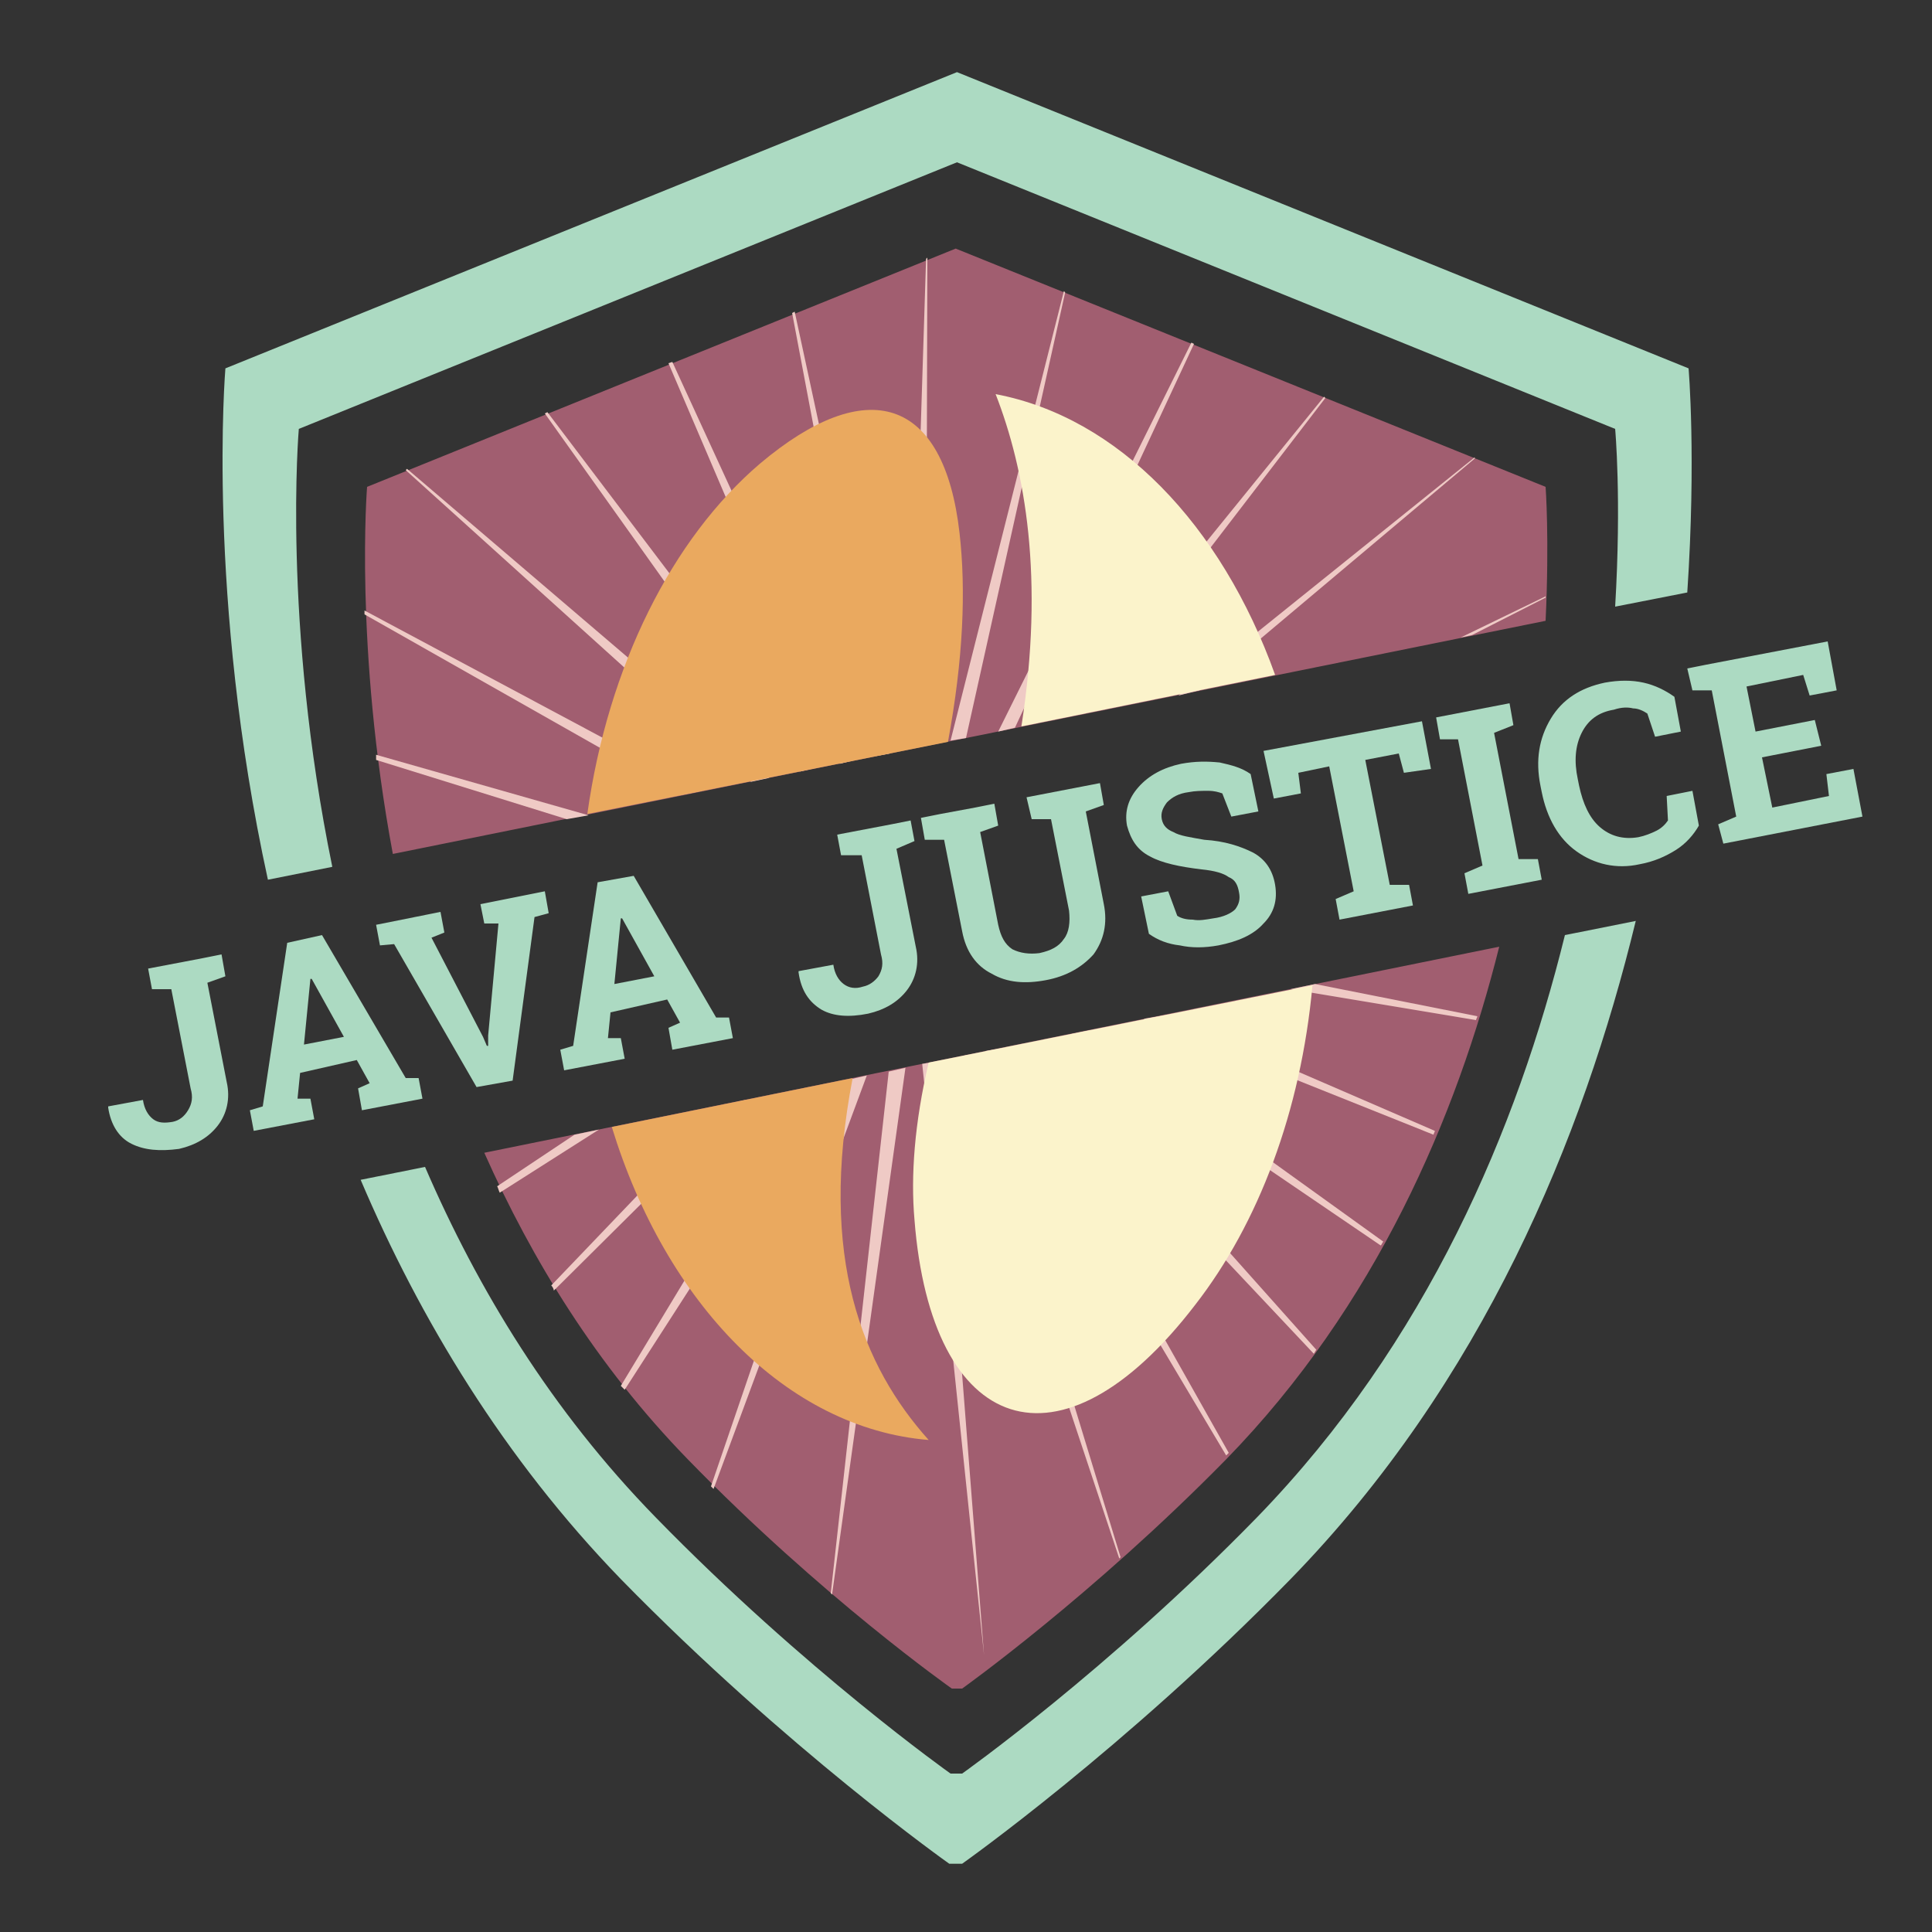 <?xml version="1.0" encoding="utf-8"?>
<!-- Generator: Adobe Illustrator 24.0.3, SVG Export Plug-In . SVG Version: 6.00 Build 0)  -->
<svg version="1.1" id="Layer_1" xmlns="http://www.w3.org/2000/svg" xmlns:xlink="http://www.w3.org/1999/xlink" x="0px" y="0px"
	 viewBox="0 0 15 15" style="enable-background:new 0 0 15 15;" xml:space="preserve">
<rect x="0" y="0" width="15" height="15" fill="#333333" stroke="none"/>
<style type="text/css">
	.st0{fill:#A15E70;}
	.st1{fill:#EFCAC5;}
	.st2{fill-rule:evenodd;clip-rule:evenodd;fill:#FBF3CB;}
	.st3{fill-rule:evenodd;clip-rule:evenodd;fill:#EAA95F;}
	.st4{fill:#ACDAC2;}
</style>
<g>
	<path class="st0" d="M3.76,8.95c0.37,0.83,0.87,1.65,1.58,2.38c1.04,1.07,2.05,1.78,2.05,1.78h0.08c0,0,1.01-0.72,2.05-1.78
		c1.16-1.19,1.79-2.66,2.12-3.98L3.76,8.95z"/>
	<path class="st0" d="M12,4.82C12.03,4.18,12,3.78,12,3.78L7.42,1.93L2.85,3.78c0,0-0.1,1.24,0.2,2.85L12,4.82z"/>
</g>
<g>
	<polygon class="st1" points="6.91,5.85 6.17,2.42 6.15,2.43 6.8,5.87 	"/>
	<path class="st1" d="M2.92,5.86c0,0.01,0,0.03,0,0.04L4.4,6.36l0.17-0.03L2.92,5.86z"/>
	<polygon class="st1" points="6.64,5.9 5.22,2.81 5.19,2.82 6.52,5.93 	"/>
	<polygon class="st1" points="6.34,5.96 4.25,3.2 4.23,3.21 6.21,5.99 	"/>
	<polygon class="st1" points="5.97,6.04 3.16,3.64 3.15,3.65 5.83,6.07 	"/>
	<polygon class="st1" points="7.19,5.79 7.2,2 7.19,2.01 7.07,5.81 	"/>
	<polygon class="st1" points="11.43,4.93 12,4.64 12,4.63 11.34,4.95 	"/>
	<polygon class="st1" points="9.31,5.36 11.45,3.56 11.45,3.55 9.15,5.4 	"/>
	<path class="st1" d="M5.3,6.17l0.15-0.03l-2.62-1.4c0,0.01,0,0.02,0,0.03L5.3,6.17z"/>
	<polygon class="st1" points="8.41,5.54 10.29,3.09 10.28,3.08 8.26,5.57 	"/>
	<polygon class="st1" points="7.5,5.73 8.27,2.27 8.26,2.26 7.38,5.75 	"/>
	<polygon class="st1" points="7.88,5.65 9.27,2.67 9.25,2.66 7.75,5.68 	"/>
	<path class="st1" d="M7.94,8.11l2.26,2.4c0.01-0.01,0.01-0.02,0.02-0.03l-2.14-2.4L7.94,8.11z"/>
	<path class="st1" d="M7.65,8.16l1.87,3.14c0.01-0.01,0.01-0.01,0.02-0.02L7.77,8.14L7.65,8.16z"/>
	<path class="st1" d="M8.31,8.03l2.41,1.64c0.01-0.01,0.01-0.02,0.02-0.03L8.46,8L8.31,8.03z"/>
	<path class="st1" d="M7.4,8.22l1.29,3.88c0,0,0.01-0.01,0.01-0.01l-1.19-3.9L7.4,8.22z"/>
	<path class="st1" d="M8.88,7.91l2.25,0.9c0-0.01,0.01-0.02,0.01-0.03L9.06,7.88L8.88,7.91z"/>
	<path class="st1" d="M10.02,7.68l1.44,0.24c0-0.01,0.01-0.02,0.01-0.03l-1.26-0.25L10.02,7.68z"/>
	<path class="st1" d="M5.62,8.58l-1.34,1.4c0.01,0.01,0.02,0.03,0.02,0.04l1.49-1.48L5.62,8.58z"/>
	<path class="st1" d="M6.21,8.46l-1.39,2.3c0.01,0.01,0.02,0.02,0.03,0.03l1.52-2.36L6.21,8.46z"/>
	<path class="st1" d="M4.46,8.81l-0.6,0.4c0.01,0.02,0.01,0.03,0.02,0.05l0.77-0.49L4.46,8.81z"/>
	<path class="st1" d="M6.6,8.38l-1.08,3.16c0.01,0.01,0.01,0.01,0.02,0.02l1.19-3.21L6.6,8.38z"/>
	<polygon class="st1" points="7.16,8.26 7.64,12.85 7.28,8.24 	"/>
	<polygon class="st1" points="6.9,8.32 6.45,12.37 6.46,12.38 7.03,8.29 	"/>
</g>
<g>
	<path class="st2" d="M7.93,5.64l1.97-0.4c-0.42-1.17-1.22-2-2.17-2.18C7.96,3.65,8.11,4.49,7.93,5.64z"/>
	<path class="st2" d="M7.21,8.25C7.1,8.72,7.07,9.13,7.1,9.47c0.13,1.67,1.13,2.03,2.18,0.66c0.49-0.63,0.82-1.5,0.91-2.48
		L7.21,8.25z"/>
</g>
<g>
	<path class="st3" d="M7.36,5.76C7.48,5.11,7.5,4.58,7.45,4.14C7.33,3.08,6.73,2.9,5.9,3.6C5.22,4.18,4.72,5.17,4.56,6.32L7.36,5.76
		z"/>
	<path class="st3" d="M6.62,8.37L4.75,8.75c0.42,1.37,1.36,2.34,2.46,2.43C6.7,10.61,6.35,9.77,6.62,8.37z"/>
</g>
<g>
	<path class="st4" d="M12.15,7.26c-0.37,1.5-1.07,3.16-2.39,4.52c-1.16,1.19-2.29,1.99-2.29,1.99H7.38c0,0-1.13-0.8-2.29-1.99
		c-0.81-0.83-1.38-1.77-1.79-2.72L2.8,9.16c0.46,1.08,1.11,2.16,2.02,3.1c1.29,1.32,2.55,2.21,2.55,2.21h0.1
		c0,0,1.26-0.89,2.55-2.21c1.49-1.53,2.27-3.42,2.68-5.11L12.15,7.26z"/>
	<path class="st4" d="M2.58,6.73c-0.39-1.9-0.26-3.4-0.26-3.4l5.11-2.07l5.11,2.07c0,0,0.05,0.54,0,1.38l0.56-0.11
		c0.07-1.05,0.01-1.74,0.01-1.74l-5.68-2.3l-5.68,2.3c0,0-0.15,1.77,0.33,3.97L2.58,6.73z"/>
</g>
<g>
	<path class="st4" d="M1.72,7.41l0.03,0.17L1.61,7.63L1.76,8.4c0.03,0.13,0,0.25-0.07,0.34c-0.07,0.09-0.17,0.15-0.3,0.18
		C1.24,8.94,1.12,8.93,1.02,8.88c-0.1-0.05-0.16-0.15-0.18-0.28l0-0.01l0.27-0.05c0.01,0.07,0.04,0.12,0.08,0.15
		c0.04,0.03,0.09,0.03,0.15,0.02C1.39,8.7,1.43,8.67,1.46,8.62c0.03-0.05,0.04-0.1,0.02-0.17L1.33,7.68l-0.15,0L1.15,7.52l0.42-0.08
		L1.72,7.41z"/>
	<path class="st4" d="M1.94,8.62l0.1-0.03l0.19-1.27L2.5,7.26l0.65,1.11l0.1,0l0.03,0.16L2.81,8.62L2.78,8.45l0.09-0.04l-0.1-0.18
		L2.33,8.33l-0.02,0.2l0.1,0l0.03,0.16L1.97,8.78L1.94,8.62z M2.36,8.11l0.31-0.06L2.42,7.6l-0.01,0L2.36,8.11z"/>
	<path class="st4" d="M3.45,7.24l-0.1,0.04l0.4,0.77l0.03,0.07l0.01,0l0-0.08l0.08-0.87l-0.11,0L3.73,7.02l0.5-0.1l0.03,0.17
		L4.15,7.12L3.98,8.39L3.7,8.44L3.06,7.33L2.95,7.34L2.92,7.18l0.5-0.1L3.45,7.24z"/>
	<path class="st4" d="M4.35,8.15l0.1-0.03l0.19-1.27l0.28-0.05L5.56,7.9l0.1,0l0.03,0.16L5.22,8.15L5.19,7.98l0.09-0.04l-0.1-0.18
		L4.74,7.86l-0.02,0.2l0.1,0l0.03,0.16L4.38,8.31L4.35,8.15z M4.77,7.64l0.31-0.06L4.83,7.13l-0.01,0L4.77,7.64z"/>
	<path class="st4" d="M7.07,6.37L7.1,6.53L6.96,6.59l0.15,0.76c0.03,0.13,0,0.25-0.07,0.34c-0.07,0.09-0.17,0.15-0.3,0.18
		C6.59,7.9,6.47,7.89,6.38,7.84C6.28,7.78,6.22,7.69,6.2,7.55l0-0.01l0.27-0.05c0.01,0.07,0.04,0.12,0.08,0.15
		C6.59,7.67,6.64,7.68,6.7,7.66c0.05-0.01,0.09-0.04,0.12-0.08c0.03-0.05,0.04-0.1,0.02-0.17L6.69,6.64H6.53L6.5,6.48L6.92,6.4
		L7.07,6.37z"/>
	<path class="st4" d="M7.72,6.24l0.03,0.17L7.61,6.46l0.14,0.72C7.77,7.27,7.8,7.33,7.86,7.37C7.92,7.4,7.99,7.41,8.07,7.4
		c0.09-0.02,0.15-0.05,0.19-0.11C8.3,7.24,8.31,7.16,8.3,7.07L8.16,6.36H8.01L7.97,6.19l0.57-0.11l0.03,0.17L8.43,6.3l0.14,0.72
		c0.03,0.15,0,0.28-0.08,0.39c-0.09,0.1-0.21,0.17-0.37,0.2c-0.16,0.03-0.3,0.02-0.42-0.05C7.58,7.5,7.5,7.39,7.47,7.23L7.33,6.52
		H7.18L7.15,6.35L7.3,6.32l0.27-0.05L7.72,6.24z"/>
	<path class="st4" d="M9.77,6.3L9.56,6.34L9.49,6.16C9.46,6.15,9.43,6.14,9.38,6.14c-0.05,0-0.1,0-0.15,0.01
		C9.15,6.16,9.1,6.19,9.06,6.23C9.03,6.27,9.01,6.31,9.02,6.36c0.01,0.05,0.04,0.08,0.09,0.1C9.16,6.49,9.24,6.5,9.35,6.52
		c0.16,0.01,0.28,0.05,0.38,0.1C9.82,6.67,9.88,6.75,9.9,6.87c0.02,0.12-0.01,0.22-0.09,0.3c-0.08,0.09-0.2,0.14-0.35,0.17
		c-0.11,0.02-0.21,0.02-0.3,0C9.07,7.33,8.99,7.3,8.92,7.25L8.86,6.96l0.21-0.04l0.07,0.19c0.03,0.02,0.07,0.03,0.12,0.03
		c0.05,0.01,0.1,0,0.16-0.01C9.5,7.12,9.56,7.09,9.59,7.06c0.03-0.04,0.04-0.08,0.03-0.13C9.61,6.87,9.59,6.83,9.54,6.81
		C9.5,6.78,9.43,6.76,9.33,6.75c-0.17-0.02-0.31-0.05-0.4-0.1c-0.1-0.05-0.15-0.13-0.18-0.24c-0.02-0.11,0.01-0.21,0.09-0.3
		c0.08-0.09,0.19-0.15,0.33-0.18c0.11-0.02,0.2-0.02,0.3-0.01c0.09,0.02,0.17,0.04,0.24,0.09L9.77,6.3z"/>
	<path class="st4" d="M11.04,5.6l0.07,0.37L10.9,6l-0.04-0.15L10.6,5.9l0.19,0.97h0.15l0.03,0.16l-0.57,0.11l-0.03-0.16l0.14-0.06
		l-0.19-0.97L10.08,6l0.02,0.16L9.89,6.2L9.81,5.83L11.04,5.6z"/>
	<path class="st4" d="M11.18,5.74l-0.03-0.17l0.57-0.11l0.03,0.17L11.6,5.69l0.19,0.98l0.15,0l0.03,0.16l-0.57,0.11l-0.03-0.16
		l0.14-0.06l-0.19-0.98L11.18,5.74z"/>
	<path class="st4" d="M13.05,5.68l-0.2,0.04l-0.06-0.18c-0.03-0.02-0.07-0.04-0.11-0.04c-0.04-0.01-0.09-0.01-0.15,0.01
		c-0.12,0.02-0.2,0.08-0.25,0.18c-0.05,0.1-0.06,0.22-0.03,0.36l0.01,0.05c0.03,0.14,0.08,0.25,0.16,0.32
		c0.08,0.07,0.18,0.1,0.3,0.08c0.05-0.01,0.1-0.03,0.14-0.05c0.04-0.02,0.07-0.05,0.09-0.08l-0.01-0.19l0.2-0.04l0.05,0.27
		c-0.04,0.07-0.1,0.14-0.18,0.19c-0.08,0.05-0.17,0.09-0.28,0.11c-0.18,0.04-0.35,0-0.49-0.1c-0.14-0.1-0.23-0.26-0.27-0.46
		L11.96,6.1c-0.04-0.2-0.01-0.37,0.08-0.52c0.09-0.15,0.23-0.24,0.42-0.28c0.11-0.02,0.21-0.02,0.3,0c0.09,0.02,0.17,0.06,0.24,0.11
		L13.05,5.68z"/>
	<path class="st4" d="M14.14,5.79l-0.46,0.09l0.08,0.39l0.44-0.09l-0.02-0.17l0.21-0.04l0.07,0.37l-1.08,0.21L13.34,6.4l0.14-0.06
		l-0.19-0.98h-0.15L13.1,5.19l0.15-0.03l0.94-0.18l0.07,0.38L14.05,5.4L14,5.24l-0.44,0.09l0.07,0.35l0.46-0.09L14.14,5.79z"/>
</g>
</svg>
